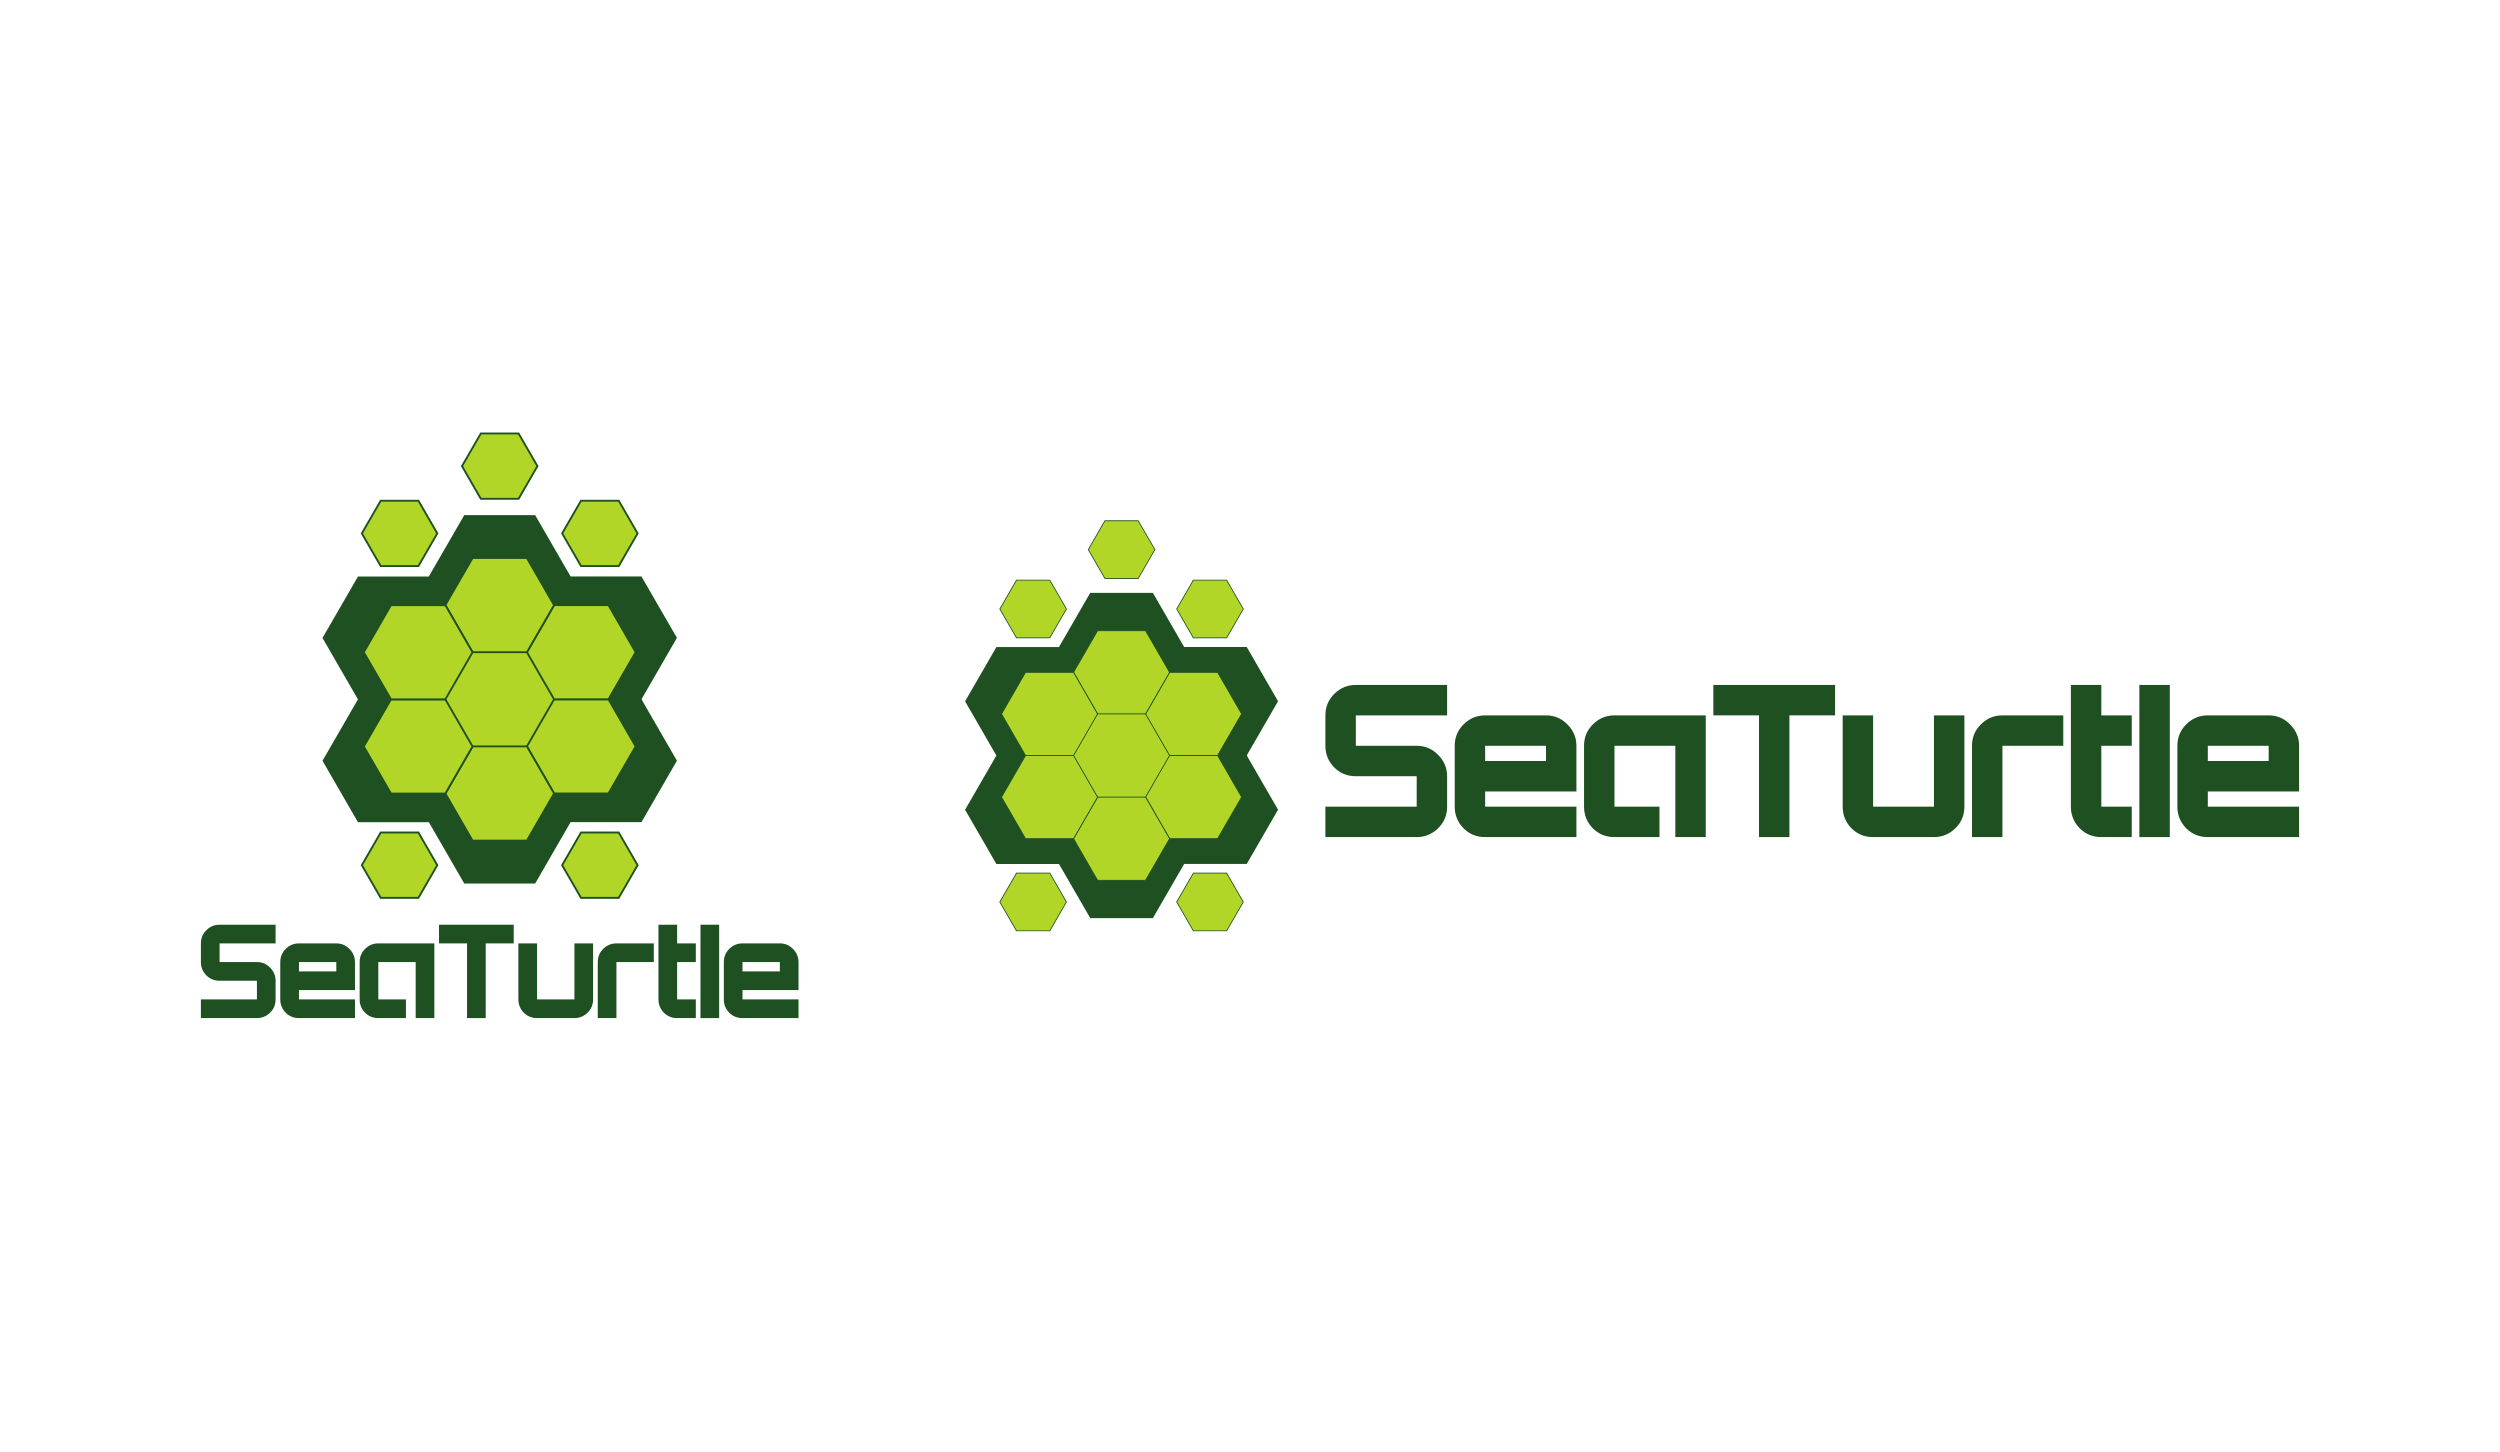 <?xml version="1.0" encoding="utf-8"?>
<!-- Generator: Adobe Illustrator 16.0.0, SVG Export Plug-In . SVG Version: 6.00 Build 0)  -->
<!DOCTYPE svg PUBLIC "-//W3C//DTD SVG 1.1//EN" "http://www.w3.org/Graphics/SVG/1.1/DTD/svg11.dtd">
<svg version="1.1" id="Layer_1" xmlns="http://www.w3.org/2000/svg" xmlns:xlink="http://www.w3.org/1999/xlink" x="0px" y="0px"
	 width="1605.161px" height="932px" viewBox="0 0 1605.161 932" enable-background="new 0 0 1605.161 932" xml:space="preserve">
<g>
	<g>
		<g>
			<polygon fill="#B2D628" stroke="#1E5021" stroke-width="1.22" stroke-miterlimit="10" points="244.436,363.451 
				232.327,342.476 244.436,321.5 268.655,321.5 280.765,342.476 268.655,363.451 			"/>
			<polygon fill="#B2D628" stroke="#1E5021" stroke-width="1.22" stroke-miterlimit="10" points="244.436,576.477 
				232.327,555.503 244.436,534.528 268.655,534.528 280.765,555.503 268.655,576.477 			"/>
			<polygon fill="#B2D628" stroke="#1E5021" stroke-width="1.22" stroke-miterlimit="10" points="373.042,363.451 
				360.931,342.476 373.042,321.5 397.261,321.5 409.37,342.476 397.261,363.451 			"/>
			<polygon fill="#B2D628" stroke="#1E5021" stroke-width="1.22" stroke-miterlimit="10" points="373.042,576.477 
				360.931,555.503 373.042,534.528 397.261,534.528 409.37,555.503 397.261,576.477 			"/>
			<polygon fill="#B2D628" stroke="#1E5021" stroke-width="1.22" stroke-miterlimit="10" points="308.74,320.269 296.629,299.293 
				308.74,278.32 332.959,278.32 345.069,299.293 332.959,320.269 			"/>
			<g>
				<path fill="#1E5021" d="M434.641,488.42l-22.38-38.763c0-0.012,0.004-0.021,0.004-0.032c0-0.323-0.094-0.626-0.251-0.9
					l22.617-39.173l-22.762-39.421h-45.517l-22.746-39.397h-45.521l-22.762,39.423l0.019,0.033h-45.52l-22.763,39.423l22.763,39.424
					l-22.763,39.426l22.763,39.424h45.52l22.744,39.393h45.521l22.761-39.428l-0.005-0.008h45.516L434.641,488.42z"/>
				<polygon fill="#B2D628" points="303.387,479.247 285.926,449.003 303.387,418.762 338.307,418.762 355.766,449.003 
					338.307,479.247 				"/>
				<polygon fill="#B2D628" stroke="#1E5021" stroke-width="1.22" stroke-miterlimit="10" points="355.757,509.482 
					338.296,479.238 355.757,448.997 390.678,448.997 408.136,479.238 390.678,509.482 				"/>
				<polygon fill="#B2D628" stroke="#1E5021" stroke-width="1.22" stroke-miterlimit="10" points="355.757,449.003 
					338.296,418.762 355.757,388.521 390.678,388.521 408.136,418.762 390.678,449.003 				"/>
				<polygon fill="#B2D628" stroke="#1E5021" stroke-width="1.22" stroke-miterlimit="10" points="303.387,539.729 
					285.926,509.489 303.387,479.247 338.307,479.247 355.766,509.489 338.307,539.729 				"/>
				<polygon fill="#B2D628" stroke="#1E5021" stroke-width="1.22" stroke-miterlimit="10" points="251.021,509.515 
					233.561,479.271 251.021,449.029 285.941,449.029 303.402,479.271 285.941,509.515 				"/>
				<polygon fill="#B2D628" stroke="#1E5021" stroke-width="1.22" stroke-miterlimit="10" points="303.387,418.762 
					285.926,388.521 303.387,358.278 338.307,358.278 355.766,388.521 338.307,418.762 				"/>
				<polygon fill="#B2D628" stroke="#1E5021" stroke-width="1.22" stroke-miterlimit="10" points="251.021,449.029 
					233.561,418.788 251.021,388.546 285.941,388.546 303.402,418.788 285.941,449.029 				"/>
			</g>
		</g>
		<g>
			<rect x="191.945" y="617.705" fill="none" width="23.981" height="5.995"/>
			<rect x="476.733" y="617.705" fill="none" width="23.982" height="5.995"/>
			<path fill="#1E5021" d="M132.457,597.283c-2.31,2.312-3.466,5.123-3.466,8.432v11.99c0,3.311,1.156,6.152,3.466,8.525
				c2.312,2.312,5.153,3.466,8.526,3.466h23.982v11.993h-35.975v11.99h35.975c3.245,0,6.056-1.156,8.431-3.466
				c2.372-2.312,3.56-5.153,3.56-8.524v-11.993c0-3.245-1.188-6.057-3.56-8.432c-2.312-2.371-5.123-3.56-8.431-3.56h-23.982v-11.99
				h35.973v-11.991h-35.973C137.671,593.724,134.83,594.91,132.457,597.283z"/>
			<path fill="#1E5021" d="M215.927,605.715h-23.981c-3.312,0-6.152,1.188-8.526,3.559c-2.311,2.313-3.466,5.123-3.466,8.432v23.984
				c0,3.311,1.156,6.152,3.466,8.524c2.311,2.31,5.154,3.466,8.526,3.466h35.972v-11.99h-35.972v-5.996h35.972v-17.988
				c0-3.247-1.187-6.056-3.559-8.432C222.046,606.903,219.235,605.715,215.927,605.715z M215.927,623.7h-23.981v-5.995h23.981V623.7
				z"/>
			<path fill="#1E5021" d="M234.382,609.273c-2.311,2.313-3.467,5.123-3.467,8.432v23.984c0,3.311,1.156,6.152,3.467,8.524
				c2.309,2.31,5.153,3.466,8.525,3.466h17.733v-11.99h-17.733v-23.984h23.983v18.537v5.447v11.99h11.991v-47.965h-35.974
				C239.596,605.715,236.754,606.903,234.382,609.273z"/>
			<polygon fill="#1E5021" points="281.878,605.715 299.865,605.715 299.865,653.68 311.854,653.68 311.854,605.715 
				329.843,605.715 329.843,593.724 281.878,593.724 			"/>
			<path fill="#1E5021" d="M368.814,641.689h-23.982v-35.975h-11.992v35.975c0,3.311,1.156,6.152,3.467,8.524
				c2.311,2.31,5.152,3.466,8.525,3.466h23.982c3.246,0,6.056-1.156,8.431-3.466c2.373-2.312,3.559-5.153,3.559-8.524v-35.975
				h-11.99V641.689z"/>
			<path fill="#1E5021" d="M387.269,609.273c-2.312,2.313-3.465,5.123-3.465,8.432v35.975h11.991v-35.975h23.982v-11.99h-23.982
				C392.483,605.715,389.642,606.903,387.269,609.273z"/>
			<path fill="#1E5021" d="M434.765,593.724h-11.991v47.966c0,3.311,1.155,6.152,3.466,8.524c2.311,2.31,5.153,3.466,8.525,3.466
				h11.99v-11.99h-11.99v-23.984h11.99v-11.99h-11.99V593.724z"/>
			<rect x="449.754" y="593.724" fill="#1E5021" width="11.991" height="59.956"/>
			<path fill="#1E5021" d="M512.708,635.693v-17.988c0-3.247-1.188-6.056-3.56-8.432c-2.311-2.37-5.121-3.559-8.432-3.559h-23.982
				c-3.311,0-6.152,1.188-8.524,3.559c-2.312,2.313-3.466,5.123-3.466,8.432v23.984c0,3.311,1.154,6.152,3.466,8.524
				c2.31,2.31,5.151,3.466,8.524,3.466h35.974v-11.99h-35.974v-5.996H512.708z M476.733,617.705h23.982v5.995h-23.982V617.705z"/>
		</g>
	</g>
	<g>
		<g>
			<polygon fill="#B2D628" stroke="#1E5021" stroke-width="0.539" stroke-miterlimit="10" points="652.647,409.529 
				641.954,391.008 652.647,372.487 674.032,372.487 684.723,391.008 674.032,409.529 			"/>
			<polygon fill="#B2D628" stroke="#1E5021" stroke-width="0.539" stroke-miterlimit="10" points="652.647,597.64 641.954,579.116 
				652.647,560.593 674.032,560.593 684.723,579.116 674.032,597.64 			"/>
			<polygon fill="#B2D628" stroke="#1E5021" stroke-width="0.539" stroke-miterlimit="10" points="766.206,409.529 
				755.512,391.008 766.206,372.487 787.592,372.487 798.284,391.008 787.592,409.529 			"/>
			<polygon fill="#B2D628" stroke="#1E5021" stroke-width="0.539" stroke-miterlimit="10" points="766.206,597.64 755.512,579.116 
				766.206,560.593 787.592,560.593 798.284,579.116 787.592,597.64 			"/>
			<polygon fill="#B2D628" stroke="#1E5021" stroke-width="0.539" stroke-miterlimit="10" points="709.427,371.402 
				698.736,352.881 709.427,334.36 730.814,334.36 741.504,352.881 730.814,371.402 			"/>
			<path fill="#1E5021" d="M820.599,519.881l-19.764-34.225c0-0.01,0.008-0.019,0.008-0.028c0-0.29-0.085-0.558-0.223-0.797
				l19.969-34.59l-20.096-34.812H760.3l-20.084-34.789h-40.199l-20.098,34.813l0.014,0.028h-40.194l-20.098,34.815l20.098,34.807
				l-20.098,34.814l20.098,34.816h40.194l20.084,34.778h40.199l20.098-34.812l-0.005-0.009H800.5L820.599,519.881z"/>
			<polygon fill="#B2D628" points="704.7,511.781 689.282,485.08 704.7,458.377 735.534,458.377 750.952,485.08 735.534,511.781 			
				"/>
			<polygon fill="#B2D628" stroke="#1E5021" stroke-width="0.539" stroke-miterlimit="10" points="750.944,538.479 
				735.526,511.777 750.944,485.07 781.778,485.07 797.196,511.777 781.778,538.479 			"/>
			<polygon fill="#B2D628" stroke="#1E5021" stroke-width="0.539" stroke-miterlimit="10" points="750.944,485.08 735.526,458.373 
				750.944,431.671 781.778,431.671 797.196,458.373 781.778,485.08 			"/>
			<polygon fill="#B2D628" stroke="#1E5021" stroke-width="0.539" stroke-miterlimit="10" points="704.7,565.186 689.282,538.484 
				704.7,511.781 735.534,511.781 750.952,538.484 735.534,565.186 			"/>
			<polygon fill="#B2D628" stroke="#1E5021" stroke-width="0.539" stroke-miterlimit="10" points="658.462,538.507 
				643.042,511.801 658.462,485.104 689.293,485.104 704.714,511.801 689.293,538.507 			"/>
			<polygon fill="#B2D628" stroke="#1E5021" stroke-width="0.539" stroke-miterlimit="10" points="704.7,458.377 689.282,431.671 
				704.7,404.964 735.534,404.964 750.952,431.671 735.534,458.377 			"/>
			<polygon fill="#B2D628" stroke="#1E5021" stroke-width="0.539" stroke-miterlimit="10" points="658.462,485.104 
				643.042,458.396 658.462,431.689 689.293,431.689 704.714,458.396 689.293,485.104 			"/>
		</g>
		<g>
			<rect x="953.559" y="478.851" fill="none" width="39.076" height="9.768"/>
			<rect x="1417.558" y="478.851" fill="none" width="39.076" height="9.768"/>
			<path fill="#1E5021" d="M856.637,445.582c-3.764,3.768-5.646,8.343-5.646,13.732v19.536c0,5.399,1.882,10.03,5.646,13.893
				c3.767,3.769,8.397,5.644,13.891,5.644h39.076v19.544h-58.612v19.536h58.612c5.287,0,9.866-1.884,13.736-5.652
				c3.864-3.76,5.8-8.391,5.8-13.884v-19.544c0-5.287-1.936-9.862-5.8-13.734c-3.766-3.861-8.346-5.802-13.736-5.802h-39.076
				v-19.536h58.611v-19.535h-58.611C865.135,439.779,860.504,441.711,856.637,445.582z"/>
			<path fill="#1E5021" d="M992.635,459.314h-39.076c-5.392,0-10.021,1.941-13.888,5.803c-3.766,3.769-5.648,8.344-5.648,13.733
				v39.08c0,5.391,1.882,10.021,5.648,13.884c3.764,3.769,8.395,5.652,13.888,5.652h58.612v-19.536h-58.612v-9.767h58.612v-29.313
				c0-5.287-1.936-9.862-5.8-13.733C1002.604,461.256,998.025,459.314,992.635,459.314z M992.635,488.618h-39.076v-9.768h39.076
				V488.618z"/>
			<path fill="#1E5021" d="M1022.702,465.117c-3.766,3.769-5.647,8.344-5.647,13.733v39.08c0,5.391,1.882,10.021,5.647,13.884
				c3.764,3.769,8.395,5.652,13.89,5.652h28.893v-19.536h-28.893v-39.08h39.073v30.203v8.877v19.536h19.536v-78.152h-58.609
				C1031.197,459.314,1026.569,461.256,1022.702,465.117z"/>
			<polygon fill="#1E5021" points="1100.085,459.314 1129.391,459.314 1129.391,537.467 1148.927,537.467 1148.927,459.314 
				1178.233,459.314 1178.233,439.779 1100.085,439.779 			"/>
			<path fill="#1E5021" d="M1241.728,517.931h-39.074v-58.616h-19.538v58.616c0,5.391,1.884,10.021,5.648,13.884
				c3.764,3.769,8.394,5.652,13.89,5.652h39.074c5.29,0,9.869-1.884,13.738-5.652c3.865-3.76,5.798-8.391,5.798-13.884v-58.616
				h-19.536V517.931z"/>
			<path fill="#1E5021" d="M1271.798,465.117c-3.767,3.769-5.648,8.344-5.648,13.733v58.616h19.536v-58.616h39.073v-19.536h-39.073
				C1280.293,459.314,1275.662,461.256,1271.798,465.117z"/>
			<path fill="#1E5021" d="M1349.181,439.779h-19.538v78.151c0,5.391,1.884,10.021,5.648,13.884
				c3.764,3.769,8.395,5.652,13.89,5.652h19.538v-19.536h-19.538v-39.08h19.538v-19.536h-19.538V439.779z"/>
			<rect x="1373.603" y="439.779" fill="#1E5021" width="19.536" height="97.688"/>
			<path fill="#1E5021" d="M1476.17,508.164v-29.313c0-5.287-1.934-9.862-5.8-13.733c-3.764-3.861-8.345-5.803-13.735-5.803h-39.076
				c-5.392,0-10.023,1.941-13.888,5.803c-3.766,3.769-5.648,8.344-5.648,13.733v39.08c0,5.391,1.882,10.021,5.648,13.884
				c3.764,3.769,8.395,5.652,13.888,5.652h58.612v-19.536h-58.612v-9.767H1476.17z M1417.558,478.851h39.076v9.768h-39.076V478.851z
				"/>
		</g>
	</g>
</g>
</svg>
